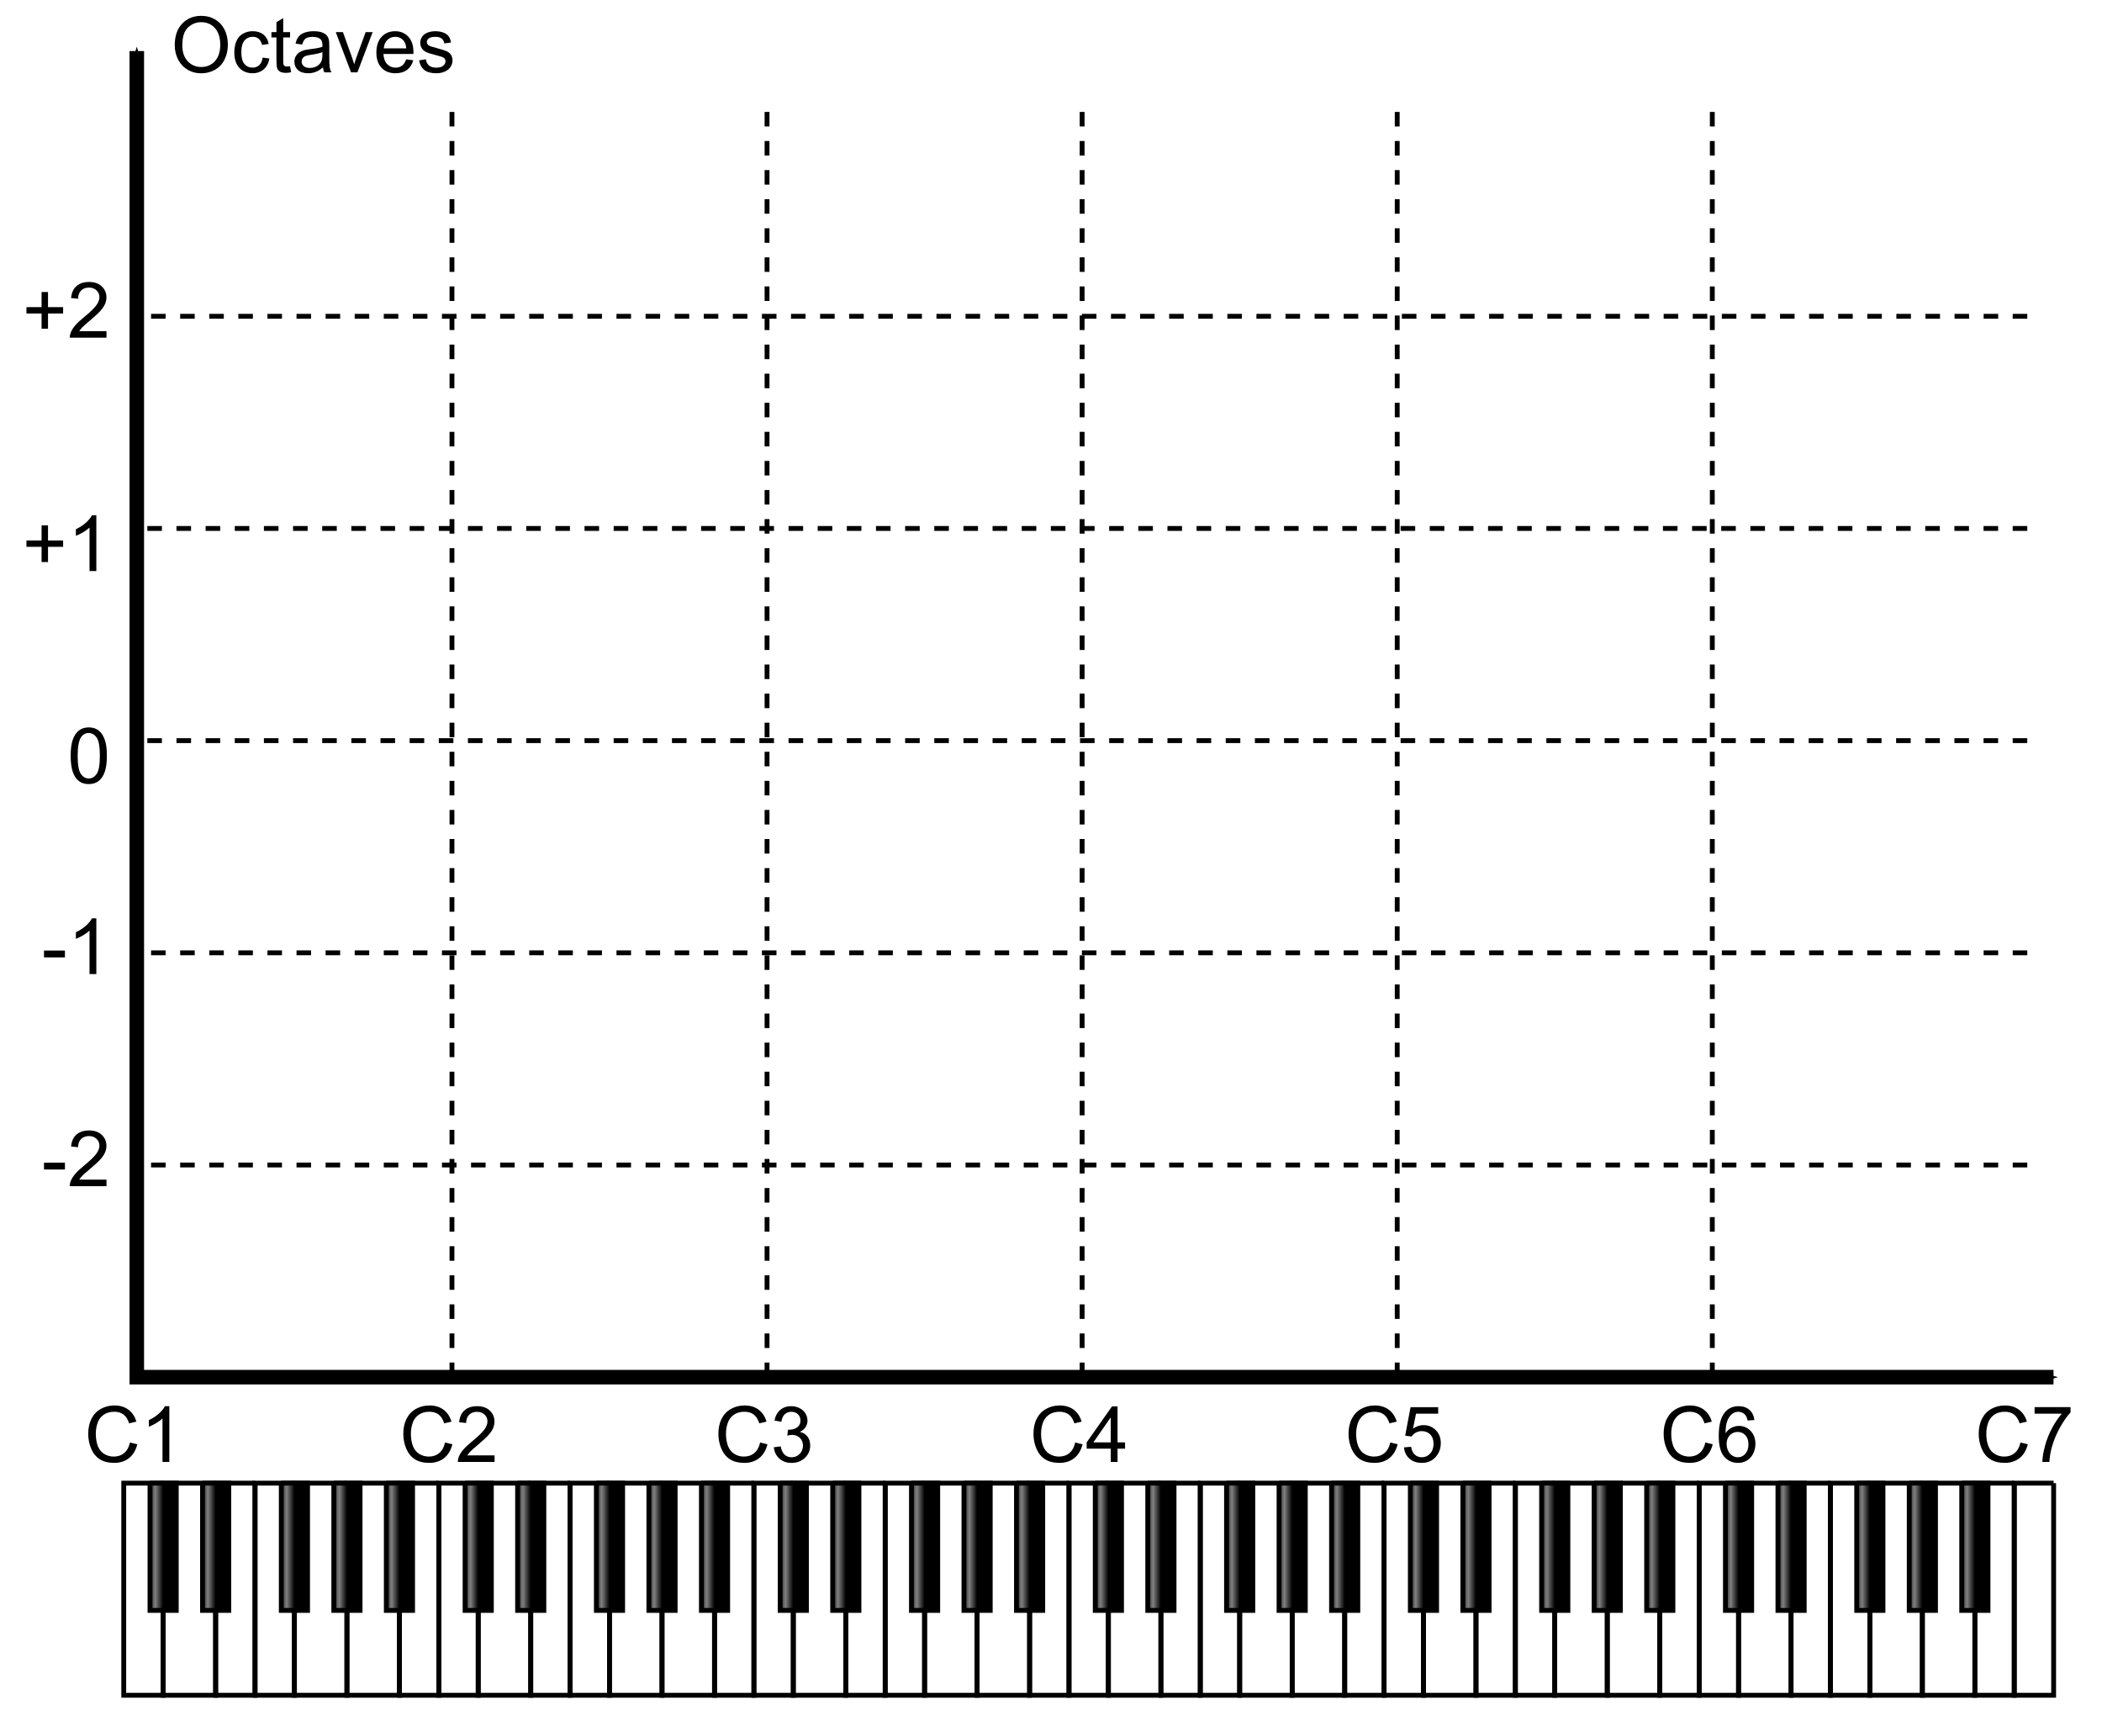 <?xml version="1.0" encoding="UTF-8" standalone="no"?>
<!-- Created with Inkscape (http://www.inkscape.org/) -->

<svg
   xmlns:dc="http://purl.org/dc/elements/1.1/"
   xmlns:cc="http://creativecommons.org/ns#"
   xmlns:rdf="http://www.w3.org/1999/02/22-rdf-syntax-ns#"
   xmlns:svg="http://www.w3.org/2000/svg"
   xmlns="http://www.w3.org/2000/svg"
   xmlns:xlink="http://www.w3.org/1999/xlink"
   xmlns:sodipodi="http://sodipodi.sourceforge.net/DTD/sodipodi-0.dtd"
   xmlns:inkscape="http://www.inkscape.org/namespaces/inkscape"
   width="79.995"
   height="66.063"
   id="svg4521"
   version="1.1"
   inkscape:version="0.48.4 r9939"
   sodipodi:docname="KeyFollow.svg">
  <defs
     id="defs4523">
    <linearGradient
       id="linearGradient8204">
      <stop
         style="stop-color:#000000;stop-opacity:1;"
         offset="0"
         id="stop8206" />
      <stop
         id="stop8214"
         offset="0.25"
         style="stop-color:#808080;stop-opacity:1;" />
      <stop
         id="stop8212"
         offset="0.5"
         style="stop-color:#000000;stop-opacity:1;" />
      <stop
         style="stop-color:#000000;stop-opacity:1;"
         offset="0.75"
         id="stop8216" />
      <stop
         style="stop-color:#000000;stop-opacity:1;"
         offset="1"
         id="stop8208" />
    </linearGradient>
    <marker
       inkscape:stockid="Arrow1Sstart"
       orient="auto"
       refY="0"
       refX="0"
       id="Arrow1Sstart"
       style="overflow:visible">
      <path
         id="path5693"
         d="M 0,0 5,-5 -12.5,0 5,5 0,0 z"
         style="fill-rule:evenodd;stroke:#000000;stroke-width:1pt"
         transform="matrix(0.2,0,0,0.2,1.2,0)"
         inkscape:connector-curvature="0" />
    </marker>
    <marker
       inkscape:stockid="Arrow1Send"
       orient="auto"
       refY="0"
       refX="0"
       id="Arrow1Send"
       style="overflow:visible">
      <path
         id="path5696"
         d="M 0,0 5,-5 -12.5,0 5,5 0,0 z"
         style="fill-rule:evenodd;stroke:#000000;stroke-width:1pt"
         transform="matrix(-0.2,0,0,-0.2,-1.2,0)"
         inkscape:connector-curvature="0" />
    </marker>
    <linearGradient
       inkscape:collect="always"
       xlink:href="#linearGradient8204"
       id="linearGradient8740"
       gradientUnits="userSpaceOnUse"
       x1="1.104"
       y1="1069.866"
       x2="4.312"
       y2="1069.866" />
    <linearGradient
       inkscape:collect="always"
       xlink:href="#linearGradient8204"
       id="linearGradient8742"
       gradientUnits="userSpaceOnUse"
       x1="6.52"
       y1="1069.866"
       x2="9.728"
       y2="1069.866" />
    <linearGradient
       inkscape:collect="always"
       xlink:href="#linearGradient8204"
       id="linearGradient8744"
       gradientUnits="userSpaceOnUse"
       x1="14.644"
       y1="1069.866"
       x2="17.852"
       y2="1069.866" />
    <linearGradient
       inkscape:collect="always"
       xlink:href="#linearGradient8204"
       id="linearGradient8746"
       gradientUnits="userSpaceOnUse"
       x1="20.06"
       y1="1069.866"
       x2="23.268"
       y2="1069.866" />
    <linearGradient
       inkscape:collect="always"
       xlink:href="#linearGradient8204"
       id="linearGradient8748"
       gradientUnits="userSpaceOnUse"
       x1="25.476"
       y1="1069.866"
       x2="28.684"
       y2="1069.866" />
    <linearGradient
       inkscape:collect="always"
       xlink:href="#linearGradient8204"
       id="linearGradient8750"
       gradientUnits="userSpaceOnUse"
       x1="33.6"
       y1="1069.866"
       x2="36.808"
       y2="1069.866" />
    <linearGradient
       inkscape:collect="always"
       xlink:href="#linearGradient8204"
       id="linearGradient8752"
       gradientUnits="userSpaceOnUse"
       x1="39.016"
       y1="1069.866"
       x2="42.224"
       y2="1069.866" />
    <linearGradient
       inkscape:collect="always"
       xlink:href="#linearGradient8204"
       id="linearGradient8754"
       gradientUnits="userSpaceOnUse"
       x1="47.14"
       y1="1069.866"
       x2="50.348"
       y2="1069.866" />
    <linearGradient
       inkscape:collect="always"
       xlink:href="#linearGradient8204"
       id="linearGradient8756"
       gradientUnits="userSpaceOnUse"
       x1="52.556"
       y1="1069.866"
       x2="55.764"
       y2="1069.866" />
    <linearGradient
       inkscape:collect="always"
       xlink:href="#linearGradient8204"
       id="linearGradient8758"
       gradientUnits="userSpaceOnUse"
       x1="57.972"
       y1="1069.866"
       x2="61.18"
       y2="1069.866" />
    <linearGradient
       inkscape:collect="always"
       xlink:href="#linearGradient8204"
       id="linearGradient8760"
       gradientUnits="userSpaceOnUse"
       x1="66.096"
       y1="1069.866"
       x2="69.304"
       y2="1069.866" />
    <linearGradient
       inkscape:collect="always"
       xlink:href="#linearGradient8204"
       id="linearGradient8762"
       gradientUnits="userSpaceOnUse"
       x1="71.512"
       y1="1069.866"
       x2="74.72"
       y2="1069.866" />
    <linearGradient
       inkscape:collect="always"
       xlink:href="#linearGradient8204"
       id="linearGradient8764"
       gradientUnits="userSpaceOnUse"
       x1="79.636"
       y1="1069.866"
       x2="82.844"
       y2="1069.866" />
    <linearGradient
       inkscape:collect="always"
       xlink:href="#linearGradient8204"
       id="linearGradient8766"
       gradientUnits="userSpaceOnUse"
       x1="85.052"
       y1="1069.866"
       x2="88.26"
       y2="1069.866" />
    <linearGradient
       inkscape:collect="always"
       xlink:href="#linearGradient8204"
       id="linearGradient8768"
       gradientUnits="userSpaceOnUse"
       x1="90.468"
       y1="1069.866"
       x2="93.676"
       y2="1069.866" />
    <linearGradient
       inkscape:collect="always"
       xlink:href="#linearGradient8204"
       id="linearGradient8770"
       gradientUnits="userSpaceOnUse"
       x1="98.592"
       y1="1069.866"
       x2="101.8"
       y2="1069.866" />
    <linearGradient
       inkscape:collect="always"
       xlink:href="#linearGradient8204"
       id="linearGradient8772"
       gradientUnits="userSpaceOnUse"
       x1="104.008"
       y1="1069.866"
       x2="107.216"
       y2="1069.866" />
    <linearGradient
       inkscape:collect="always"
       xlink:href="#linearGradient8204"
       id="linearGradient8774"
       gradientUnits="userSpaceOnUse"
       x1="112.132"
       y1="1069.866"
       x2="115.34"
       y2="1069.866" />
    <linearGradient
       inkscape:collect="always"
       xlink:href="#linearGradient8204"
       id="linearGradient8776"
       gradientUnits="userSpaceOnUse"
       x1="117.548"
       y1="1069.866"
       x2="120.756"
       y2="1069.866" />
    <linearGradient
       inkscape:collect="always"
       xlink:href="#linearGradient8204"
       id="linearGradient8778"
       gradientUnits="userSpaceOnUse"
       x1="122.964"
       y1="1069.866"
       x2="126.172"
       y2="1069.866" />
    <linearGradient
       inkscape:collect="always"
       xlink:href="#linearGradient8204"
       id="linearGradient8780"
       gradientUnits="userSpaceOnUse"
       x1="131.088"
       y1="1069.866"
       x2="134.296"
       y2="1069.866" />
    <linearGradient
       inkscape:collect="always"
       xlink:href="#linearGradient8204"
       id="linearGradient8782"
       gradientUnits="userSpaceOnUse"
       x1="136.504"
       y1="1069.866"
       x2="139.712"
       y2="1069.866" />
    <linearGradient
       inkscape:collect="always"
       xlink:href="#linearGradient8204"
       id="linearGradient8784"
       gradientUnits="userSpaceOnUse"
       x1="144.628"
       y1="1069.866"
       x2="147.836"
       y2="1069.866" />
    <linearGradient
       inkscape:collect="always"
       xlink:href="#linearGradient8204"
       id="linearGradient8786"
       gradientUnits="userSpaceOnUse"
       x1="150.044"
       y1="1069.866"
       x2="153.252"
       y2="1069.866" />
    <linearGradient
       inkscape:collect="always"
       xlink:href="#linearGradient8204"
       id="linearGradient8788"
       gradientUnits="userSpaceOnUse"
       x1="155.46"
       y1="1069.866"
       x2="158.668"
       y2="1069.866" />
    <linearGradient
       inkscape:collect="always"
       xlink:href="#linearGradient8204"
       id="linearGradient8790"
       gradientUnits="userSpaceOnUse"
       x1="163.584"
       y1="1069.866"
       x2="166.792"
       y2="1069.866" />
    <linearGradient
       inkscape:collect="always"
       xlink:href="#linearGradient8204"
       id="linearGradient8792"
       gradientUnits="userSpaceOnUse"
       x1="169"
       y1="1069.866"
       x2="172.208"
       y2="1069.866" />
    <linearGradient
       inkscape:collect="always"
       xlink:href="#linearGradient8204"
       id="linearGradient8794"
       gradientUnits="userSpaceOnUse"
       x1="177.124"
       y1="1069.866"
       x2="180.332"
       y2="1069.866" />
    <linearGradient
       inkscape:collect="always"
       xlink:href="#linearGradient8204"
       id="linearGradient8796"
       gradientUnits="userSpaceOnUse"
       x1="182.54"
       y1="1069.866"
       x2="185.748"
       y2="1069.866" />
    <linearGradient
       inkscape:collect="always"
       xlink:href="#linearGradient8204"
       id="linearGradient8798"
       gradientUnits="userSpaceOnUse"
       x1="187.956"
       y1="1069.866"
       x2="191.164"
       y2="1069.866" />
    <inkscape:path-effect
       effect="spiro"
       id="path-effect4134-1"
       is_visible="true" />
    <inkscape:path-effect
       effect="spiro"
       id="path-effect4134-1-7"
       is_visible="true" />
    <inkscape:path-effect
       effect="spiro"
       id="path-effect4134-1-0"
       is_visible="true" />
    <inkscape:path-effect
       effect="spiro"
       id="path-effect7354-4"
       is_visible="true" />
    <inkscape:path-effect
       effect="spiro"
       id="path-effect7358-8"
       is_visible="true" />
    <inkscape:path-effect
       effect="spiro"
       id="path-effect7362-8"
       is_visible="true" />
    <inkscape:path-effect
       effect="spiro"
       id="path-effect7362-5-2"
       is_visible="true" />
    <inkscape:path-effect
       effect="spiro"
       id="path-effect7362-7-4"
       is_visible="true" />
  </defs>
  <sodipodi:namedview
     id="base"
     pagecolor="#ffffff"
     bordercolor="#666666"
     borderopacity="1.0"
     inkscape:pageopacity="0.0"
     inkscape:pageshadow="2"
     inkscape:zoom="4.0898438"
     inkscape:cx="38.190771"
     inkscape:cy="22.367956"
     inkscape:document-units="px"
     inkscape:current-layer="svg4521"
     showgrid="false"
     borderlayer="false"
     inkscape:window-width="1349"
     inkscape:window-height="768"
     inkscape:window-x="475"
     inkscape:window-y="35"
     inkscape:window-maximized="0"
     inkscape:showpageshadow="true"
     fit-margin-top="1"
     fit-margin-left="1"
     fit-margin-right="1"
     fit-margin-bottom="1">
    <inkscape:grid
       type="xygrid"
       id="grid4902"
       empspacing="12"
       visible="true"
       enabled="true"
       snapvisiblegridlinesonly="true"
       spacingx="1px"
       spacingy="0.673px"
       originx="41.206px"
       originy="29.515px" />
  </sodipodi:namedview>
  <g
     inkscape:groupmode="layer"
     id="layer2"
     inkscape:label="Diagram"
     style="display:inline">
    <g
       id="g8942"
       transform="matrix(0.369,0,0,0.369,5.209,-335.907)">
      <g
         id="grid">
        <g
           id="verticalGridLines">
          <path
             style="fill:none;stroke:#000000;stroke-width:0.5;stroke-linecap:butt;stroke-linejoin:miter;stroke-miterlimit:4;stroke-opacity:1;stroke-dasharray:1.5, 1.5;stroke-dashoffset:0"
             d="M 32.496,1052.362 32.496,921.082"
             id="path6898"
             inkscape:connector-curvature="0" />
          <path
             style="fill:none;stroke:#000000;stroke-width:0.5;stroke-linecap:butt;stroke-linejoin:miter;stroke-miterlimit:4;stroke-opacity:1;stroke-dasharray:1.5, 1.5;stroke-dashoffset:0;display:inline"
             d="M 64.992,1052.362 64.992,921.082"
             id="path6898-6"
             inkscape:connector-curvature="0" />
          <path
             style="fill:none;stroke:#000000;stroke-width:0.5;stroke-linecap:butt;stroke-linejoin:miter;stroke-miterlimit:4;stroke-opacity:1;stroke-dasharray:1.5, 1.5;stroke-dashoffset:0;display:inline"
             d="M 97.488,1052.362 97.488,921.082"
             id="path6898-8"
             inkscape:connector-curvature="0" />
          <path
             style="fill:none;stroke:#000000;stroke-width:0.5;stroke-linecap:butt;stroke-linejoin:miter;stroke-miterlimit:4;stroke-opacity:1;stroke-dasharray:1.5, 1.5;stroke-dashoffset:0;display:inline"
             d="M 129.984,1052.362 129.984,921.082"
             id="path6898-5"
             inkscape:connector-curvature="0" />
          <path
             style="fill:none;stroke:#000000;stroke-width:0.5;stroke-linecap:butt;stroke-linejoin:miter;stroke-miterlimit:4;stroke-opacity:1;stroke-dasharray:1.5, 1.5;stroke-dashoffset:0;display:inline"
             d="M 162.48,1052.362 162.48,921.082"
             id="path6898-3"
             inkscape:connector-curvature="0" />
        </g>
        <g
           id="horizontalGridLines">
          <path
             style="fill:none;stroke:#000000;stroke-width:0.5;stroke-linecap:butt;stroke-linejoin:miter;stroke-miterlimit:4;stroke-opacity:1;stroke-dasharray:1.5, 1.5;stroke-dashoffset:0;display:inline"
             d="M 194.965,1030.485 -0.009,1030.485"
             id="path6898-4"
             inkscape:connector-curvature="0" />
          <path
             style="fill:none;stroke:#000000;stroke-width:0.5;stroke-linecap:butt;stroke-linejoin:miter;stroke-miterlimit:4;stroke-opacity:1;stroke-dasharray:1.5, 1.5;stroke-dashoffset:0;display:inline"
             d="M 194.965,1008.599 -0.009,1008.599"
             id="path6898-4-2"
             inkscape:connector-curvature="0" />
          <path
             style="fill:none;stroke:#000000;stroke-width:0.501;stroke-linecap:butt;stroke-linejoin:miter;stroke-miterlimit:4;stroke-opacity:1;stroke-dasharray:1.503, 1.503;stroke-dashoffset:0;display:inline"
             d="M 194.965,964.827 -0.009,964.827"
             id="path6898-4-2-5"
             inkscape:connector-curvature="0" />
          <path
             style="fill:none;stroke:#000000;stroke-width:0.501;stroke-linecap:butt;stroke-linejoin:miter;stroke-miterlimit:4;stroke-opacity:1;stroke-dasharray:1.503, 1.503;stroke-dashoffset:0;display:inline"
             d="M 194.965,986.713 -0.009,986.713"
             id="path6898-4-4"
             inkscape:connector-curvature="0" />
          <path
             style="fill:none;stroke:#000000;stroke-width:0.5;stroke-linecap:butt;stroke-linejoin:miter;stroke-miterlimit:4;stroke-opacity:1;stroke-dasharray:1.5, 1.5;stroke-dashoffset:0;display:inline"
             d="M 194.965,942.942 -0.009,942.942"
             id="path6898-4-2-2"
             inkscape:connector-curvature="0" />
        </g>
      </g>
      <g
         id="COctaveLabelsAtKeyAxis">
        <g
           style="font-size:10px;font-style:normal;font-weight:normal;line-height:125%;letter-spacing:0px;word-spacing:0px;fill:#000000;fill-opacity:1;stroke:none;font-family:Sans"
           id="text7216">
          <path
             d="M -0.713,1059.106 0.045,1059.298 C -0.114,1059.92 -0.4,1060.395 -0.812,1060.722 -1.225,1061.048 -1.73,1061.212 -2.326,1061.212 -2.943,1061.212 -3.445,1061.086 -3.832,1060.835 -4.219,1060.583 -4.513,1060.22 -4.715,1059.743 -4.917,1059.266 -5.018,1058.755 -5.018,1058.208 -5.018,1057.611 -4.904,1057.091 -4.676,1056.647 -4.448,1056.203 -4.124,1055.866 -3.703,1055.636 -3.283,1055.405 -2.82,1055.29 -2.314,1055.29 -1.742,1055.29 -1.26,1055.436 -0.869,1055.727 -0.479,1056.019 -0.206,1056.429 -0.053,1056.958 L -0.799,1057.134 C -0.932,1056.717 -1.124,1056.414 -1.377,1056.224 -1.63,1056.033 -1.947,1055.938 -2.33,1055.938 -2.77,1055.938 -3.138,1056.044 -3.434,1056.255 -3.729,1056.466 -3.937,1056.749 -4.057,1057.104 -4.176,1057.46 -4.236,1057.826 -4.236,1058.204 -4.236,1058.691 -4.165,1059.116 -4.023,1059.479 -3.881,1059.843 -3.661,1060.114 -3.361,1060.294 -3.062,1060.474 -2.738,1060.563 -2.389,1060.563 -1.964,1060.563 -1.605,1060.441 -1.311,1060.196 -1.016,1059.951 -0.817,1059.588 -0.713,1059.106 z"
             style="font-size:8px"
             id="path4244"
             inkscape:connector-curvature="0" />
          <path
             d="M 3.346,1061.114 2.643,1061.114 2.643,1056.634 C 2.473,1056.795 2.251,1056.957 1.977,1057.118 1.702,1057.28 1.455,1057.401 1.236,1057.481 L 1.236,1056.802 C 1.63,1056.617 1.973,1056.393 2.268,1056.13 2.562,1055.867 2.77,1055.611 2.893,1055.364 L 3.346,1055.364 z"
             style="font-size:8px"
             id="path4246"
             inkscape:connector-curvature="0" />
        </g>
        <g
           style="font-size:10px;font-style:normal;font-weight:normal;line-height:125%;letter-spacing:0px;word-spacing:0px;fill:#000000;fill-opacity:1;stroke:none;display:inline;font-family:Sans"
           id="text7216-5">
          <path
             d="M 31.783,1059.106 32.541,1059.298 C 32.382,1059.92 32.096,1060.395 31.684,1060.722 31.271,1061.048 30.766,1061.212 30.17,1061.212 29.553,1061.212 29.051,1061.086 28.664,1060.835 28.277,1060.583 27.983,1060.22 27.781,1059.743 27.579,1059.266 27.478,1058.755 27.478,1058.208 27.478,1057.611 27.592,1057.091 27.82,1056.647 28.048,1056.203 28.372,1055.866 28.793,1055.636 29.213,1055.405 29.676,1055.29 30.182,1055.29 30.754,1055.29 31.236,1055.436 31.627,1055.727 32.017,1056.019 32.29,1056.429 32.443,1056.958 L 31.697,1057.134 C 31.564,1056.717 31.372,1056.414 31.119,1056.224 30.866,1056.033 30.549,1055.938 30.166,1055.938 29.726,1055.938 29.358,1056.044 29.062,1056.255 28.767,1056.466 28.559,1056.749 28.439,1057.104 28.32,1057.46 28.26,1057.826 28.26,1058.204 28.26,1058.691 28.331,1059.116 28.473,1059.479 28.615,1059.843 28.835,1060.114 29.135,1060.294 29.434,1060.474 29.758,1060.563 30.107,1060.563 30.532,1060.563 30.891,1060.441 31.185,1060.196 31.48,1059.951 31.679,1059.588 31.783,1059.106 z"
             style="font-size:8px"
             id="path4249"
             inkscape:connector-curvature="0" />
          <path
             d="M 36.889,1060.438 36.889,1061.114 33.103,1061.114 C 33.098,1060.945 33.126,1060.782 33.185,1060.626 33.282,1060.368 33.436,1060.114 33.648,1059.864 33.861,1059.614 34.167,1059.325 34.568,1058.997 35.191,1058.486 35.611,1058.082 35.83,1057.784 36.049,1057.486 36.158,1057.204 36.158,1056.938 36.158,1056.66 36.059,1056.425 35.859,1056.233 35.66,1056.042 35.4,1055.946 35.08,1055.946 34.741,1055.946 34.471,1056.048 34.267,1056.251 34.064,1056.454 33.962,1056.735 33.959,1057.095 L 33.236,1057.02 C 33.286,1056.481 33.472,1056.071 33.795,1055.788 34.118,1055.505 34.551,1055.364 35.096,1055.364 35.645,1055.364 36.08,1055.516 36.4,1055.821 36.721,1056.126 36.881,1056.504 36.881,1056.954 36.881,1057.183 36.834,1057.408 36.74,1057.63 36.646,1057.851 36.491,1058.084 36.273,1058.329 36.056,1058.574 35.695,1058.91 35.189,1059.337 34.767,1059.691 34.497,1059.931 34.377,1060.057 34.257,1060.184 34.158,1060.311 34.08,1060.438 z"
             style="font-size:8px"
             id="path4251"
             inkscape:connector-curvature="0" />
        </g>
        <g
           style="font-size:10px;font-style:normal;font-weight:normal;line-height:125%;letter-spacing:0px;word-spacing:0px;fill:#000000;fill-opacity:1;stroke:none;display:inline;font-family:Sans"
           id="text7216-7">
          <path
             d="M 64.279,1059.106 65.037,1059.298 C 64.878,1059.92 64.592,1060.395 64.18,1060.722 63.767,1061.048 63.262,1061.212 62.666,1061.212 62.049,1061.212 61.547,1061.086 61.16,1060.835 60.773,1060.583 60.479,1060.22 60.277,1059.743 60.075,1059.266 59.974,1058.755 59.974,1058.208 59.974,1057.611 60.088,1057.091 60.316,1056.647 60.544,1056.203 60.868,1055.866 61.289,1055.636 61.709,1055.405 62.172,1055.29 62.678,1055.29 63.25,1055.29 63.732,1055.436 64.123,1055.727 64.513,1056.019 64.786,1056.429 64.939,1056.958 L 64.193,1057.134 C 64.06,1056.717 63.868,1056.414 63.615,1056.224 63.362,1056.033 63.045,1055.938 62.662,1055.938 62.222,1055.938 61.854,1056.044 61.558,1056.255 61.263,1056.466 61.055,1056.749 60.935,1057.104 60.816,1057.46 60.756,1057.826 60.756,1058.204 60.756,1058.691 60.827,1059.116 60.969,1059.479 61.111,1059.843 61.331,1060.114 61.631,1060.294 61.93,1060.474 62.254,1060.563 62.603,1060.563 63.028,1060.563 63.387,1060.441 63.681,1060.196 63.976,1059.951 64.175,1059.588 64.279,1059.106 z"
             style="font-size:8px"
             id="path4254"
             inkscape:connector-curvature="0" />
          <path
             d="M 65.693,1059.602 66.396,1059.509 C 66.477,1059.907 66.614,1060.194 66.808,1060.37 67.002,1060.546 67.239,1060.634 67.517,1060.634 67.848,1060.634 68.127,1060.519 68.355,1060.29 68.583,1060.061 68.697,1059.777 68.697,1059.438 68.697,1059.115 68.592,1058.849 68.381,1058.639 68.17,1058.43 67.902,1058.325 67.576,1058.325 67.443,1058.325 67.278,1058.351 67.08,1058.403 L 67.158,1057.786 C 67.205,1057.791 67.243,1057.794 67.271,1057.794 67.571,1057.794 67.84,1057.716 68.08,1057.559 68.319,1057.403 68.439,1057.162 68.439,1056.837 68.439,1056.579 68.352,1056.365 68.178,1056.196 68.003,1056.027 67.778,1055.942 67.502,1055.942 67.228,1055.942 67,1056.028 66.818,1056.2 66.636,1056.372 66.519,1056.63 66.467,1056.974 L 65.763,1056.849 C 65.849,1056.377 66.045,1056.012 66.349,1055.753 66.654,1055.494 67.033,1055.364 67.486,1055.364 67.799,1055.364 68.086,1055.431 68.349,1055.565 68.612,1055.699 68.814,1055.882 68.953,1056.114 69.092,1056.346 69.162,1056.592 69.162,1056.852 69.162,1057.1 69.096,1057.325 68.963,1057.528 68.83,1057.731 68.633,1057.893 68.373,1058.013 68.711,1058.091 68.974,1058.253 69.162,1058.499 69.349,1058.745 69.443,1059.053 69.443,1059.423 69.443,1059.923 69.261,1060.347 68.896,1060.694 68.532,1061.042 68.071,1061.216 67.513,1061.216 67.011,1061.216 66.594,1061.066 66.262,1060.766 65.93,1060.467 65.74,1060.079 65.693,1059.602 z"
             style="font-size:8px"
             id="path4256"
             inkscape:connector-curvature="0" />
        </g>
        <g
           style="font-size:10px;font-style:normal;font-weight:normal;line-height:125%;letter-spacing:0px;word-spacing:0px;fill:#000000;fill-opacity:1;stroke:none;display:inline;font-family:Sans"
           id="text7216-9">
          <path
             d="M 96.775,1059.106 97.533,1059.298 C 97.374,1059.92 97.088,1060.395 96.676,1060.722 96.263,1061.048 95.758,1061.212 95.162,1061.212 94.545,1061.212 94.043,1061.086 93.656,1060.835 93.269,1060.583 92.975,1060.22 92.773,1059.743 92.571,1059.266 92.47,1058.755 92.47,1058.208 92.47,1057.611 92.584,1057.091 92.812,1056.647 93.04,1056.203 93.364,1055.866 93.785,1055.636 94.205,1055.405 94.668,1055.29 95.174,1055.29 95.746,1055.29 96.228,1055.436 96.619,1055.727 97.009,1056.019 97.282,1056.429 97.435,1056.958 L 96.689,1057.134 C 96.556,1056.717 96.364,1056.414 96.111,1056.224 95.858,1056.033 95.541,1055.938 95.158,1055.938 94.718,1055.938 94.35,1056.044 94.054,1056.255 93.759,1056.466 93.551,1056.749 93.431,1057.104 93.312,1057.46 93.252,1057.826 93.252,1058.204 93.252,1058.691 93.323,1059.116 93.465,1059.479 93.607,1059.843 93.827,1060.114 94.127,1060.294 94.426,1060.474 94.75,1060.563 95.099,1060.563 95.524,1060.563 95.883,1060.441 96.177,1060.196 96.472,1059.951 96.671,1059.588 96.775,1059.106 z"
             style="font-size:8px"
             id="path4259"
             inkscape:connector-curvature="0" />
          <path
             d="M 100.439,1061.114 100.439,1059.743 97.955,1059.743 97.955,1059.099 100.568,1055.388 101.142,1055.388 101.142,1059.099 101.916,1059.099 101.916,1059.743 101.142,1059.743 101.142,1061.114 z M 100.439,1059.099 100.439,1056.516 98.646,1059.099 z"
             style="font-size:8px"
             id="path4261"
             inkscape:connector-curvature="0" />
        </g>
        <g
           style="font-size:10px;font-style:normal;font-weight:normal;line-height:125%;letter-spacing:0px;word-spacing:0px;fill:#000000;fill-opacity:1;stroke:none;display:inline;font-family:Sans"
           id="text7216-1">
          <path
             d="M 129.271,1059.106 130.029,1059.298 C 129.87,1059.92 129.584,1060.395 129.172,1060.722 128.759,1061.048 128.254,1061.212 127.658,1061.212 127.041,1061.212 126.539,1061.086 126.152,1060.835 125.765,1060.583 125.471,1060.22 125.269,1059.743 125.067,1059.266 124.966,1058.755 124.966,1058.208 124.966,1057.611 125.08,1057.091 125.308,1056.647 125.536,1056.203 125.86,1055.866 126.281,1055.636 126.701,1055.405 127.164,1055.29 127.67,1055.29 128.242,1055.29 128.724,1055.436 129.115,1055.727 129.506,1056.019 129.778,1056.429 129.931,1056.958 L 129.185,1057.134 C 129.052,1056.717 128.86,1056.414 128.607,1056.224 128.354,1056.033 128.037,1055.938 127.654,1055.938 127.214,1055.938 126.846,1056.044 126.55,1056.255 126.255,1056.466 126.047,1056.749 125.927,1057.104 125.808,1057.46 125.748,1057.826 125.748,1058.204 125.748,1058.691 125.819,1059.116 125.961,1059.479 126.103,1059.843 126.323,1060.114 126.623,1060.294 126.922,1060.474 127.246,1060.563 127.595,1060.563 128.02,1060.563 128.379,1060.441 128.673,1060.196 128.968,1059.951 129.167,1059.588 129.271,1059.106 z"
             style="font-size:8px"
             id="path4264"
             inkscape:connector-curvature="0" />
          <path
             d="M 130.681,1059.614 131.42,1059.552 C 131.474,1059.911 131.601,1060.181 131.8,1060.362 132,1060.543 132.24,1060.634 132.521,1060.634 132.86,1060.634 133.146,1060.506 133.381,1060.251 133.615,1059.996 133.732,1059.657 133.732,1059.235 133.732,1058.834 133.619,1058.518 133.394,1058.286 133.169,1058.054 132.874,1057.938 132.509,1057.938 132.283,1057.938 132.078,1057.99 131.896,1058.093 131.714,1058.196 131.571,1058.329 131.466,1058.493 L 130.806,1058.407 131.361,1055.466 134.209,1055.466 134.209,1056.138 131.923,1056.138 131.615,1057.677 C 131.959,1057.437 132.319,1057.317 132.697,1057.317 133.197,1057.317 133.619,1057.49 133.963,1057.837 134.306,1058.183 134.478,1058.629 134.478,1059.173 134.478,1059.691 134.327,1060.139 134.025,1060.516 133.658,1060.98 133.157,1061.212 132.521,1061.212 132,1061.212 131.575,1061.066 131.246,1060.774 130.916,1060.483 130.728,1060.096 130.681,1059.614 z"
             style="font-size:8px"
             id="path4266"
             inkscape:connector-curvature="0" />
        </g>
        <g
           style="font-size:10px;font-style:normal;font-weight:normal;line-height:125%;letter-spacing:0px;word-spacing:0px;fill:#000000;fill-opacity:1;stroke:none;display:inline;font-family:Sans"
           id="text7216-6">
          <path
             d="M 161.767,1059.106 162.525,1059.298 C 162.366,1059.92 162.08,1060.395 161.668,1060.722 161.255,1061.048 160.75,1061.212 160.154,1061.212 159.537,1061.212 159.035,1061.086 158.648,1060.835 158.261,1060.583 157.967,1060.22 157.765,1059.743 157.563,1059.266 157.462,1058.755 157.462,1058.208 157.462,1057.611 157.576,1057.091 157.804,1056.647 158.032,1056.203 158.356,1055.866 158.777,1055.636 159.197,1055.405 159.66,1055.29 160.166,1055.29 160.738,1055.29 161.22,1055.436 161.611,1055.727 162.001,1056.019 162.274,1056.429 162.427,1056.958 L 161.681,1057.134 C 161.548,1056.717 161.356,1056.414 161.103,1056.224 160.85,1056.033 160.533,1055.938 160.15,1055.938 159.71,1055.938 159.342,1056.044 159.046,1056.255 158.751,1056.466 158.543,1056.749 158.423,1057.104 158.304,1057.46 158.244,1057.826 158.244,1058.204 158.244,1058.691 158.315,1059.116 158.457,1059.479 158.599,1059.843 158.819,1060.114 159.119,1060.294 159.418,1060.474 159.742,1060.563 160.091,1060.563 160.516,1060.563 160.875,1060.441 161.169,1060.196 161.464,1059.951 161.663,1059.588 161.767,1059.106 z"
             style="font-size:8px"
             id="path4269"
             inkscape:connector-curvature="0" />
          <path
             d="M 166.826,1056.79 166.126,1056.845 C 166.064,1056.569 165.975,1056.368 165.861,1056.243 165.671,1056.043 165.436,1055.942 165.158,1055.942 164.934,1055.942 164.737,1056.005 164.568,1056.13 164.347,1056.291 164.172,1056.527 164.044,1056.837 163.917,1057.147 163.85,1057.588 163.845,1058.161 164.015,1057.903 164.222,1057.712 164.466,1057.587 164.711,1057.462 164.968,1057.399 165.236,1057.399 165.705,1057.399 166.104,1057.572 166.433,1057.917 166.763,1058.262 166.927,1058.708 166.927,1059.255 166.927,1059.614 166.85,1059.948 166.695,1060.257 166.54,1060.565 166.327,1060.802 166.056,1060.966 165.785,1061.13 165.478,1061.212 165.134,1061.212 164.548,1061.212 164.071,1060.996 163.701,1060.565 163.331,1060.134 163.146,1059.424 163.146,1058.434 163.146,1057.328 163.35,1056.523 163.759,1056.02 164.116,1055.583 164.597,1055.364 165.201,1055.364 165.651,1055.364 166.02,1055.49 166.308,1055.743 166.596,1055.996 166.768,1056.345 166.826,1056.79 z M 163.955,1059.259 C 163.955,1059.501 164.006,1059.733 164.109,1059.954 164.212,1060.175 164.356,1060.344 164.541,1060.46 164.725,1060.576 164.919,1060.634 165.123,1060.634 165.419,1060.634 165.675,1060.514 165.888,1060.274 166.102,1060.035 166.209,1059.709 166.209,1059.298 166.209,1058.902 166.103,1058.59 165.892,1058.362 165.681,1058.134 165.416,1058.02 165.095,1058.02 164.778,1058.02 164.508,1058.134 164.287,1058.362 164.065,1058.59 163.955,1058.889 163.955,1059.259 z"
             style="font-size:8px"
             id="path4271"
             inkscape:connector-curvature="0" />
        </g>
        <g
           style="font-size:10px;font-style:normal;font-weight:normal;line-height:125%;letter-spacing:0px;word-spacing:0px;fill:#000000;fill-opacity:1;stroke:none;display:inline;font-family:Sans"
           id="text7216-0">
          <path
             d="M 194.263,1059.106 195.021,1059.298 C 194.862,1059.92 194.576,1060.395 194.164,1060.722 193.751,1061.048 193.246,1061.212 192.65,1061.212 192.033,1061.212 191.531,1061.086 191.144,1060.835 190.757,1060.583 190.463,1060.22 190.261,1059.743 190.059,1059.266 189.958,1058.755 189.958,1058.208 189.958,1057.611 190.072,1057.091 190.3,1056.647 190.528,1056.203 190.852,1055.866 191.273,1055.636 191.693,1055.405 192.156,1055.29 192.662,1055.29 193.234,1055.29 193.716,1055.436 194.107,1055.727 194.497,1056.019 194.77,1056.429 194.923,1056.958 L 194.177,1057.134 C 194.044,1056.717 193.852,1056.414 193.599,1056.224 193.346,1056.033 193.029,1055.938 192.646,1055.938 192.206,1055.938 191.838,1056.044 191.542,1056.255 191.247,1056.466 191.039,1056.749 190.919,1057.104 190.8,1057.46 190.74,1057.826 190.74,1058.204 190.74,1058.691 190.811,1059.116 190.953,1059.479 191.095,1059.843 191.315,1060.114 191.615,1060.294 191.914,1060.474 192.238,1060.563 192.587,1060.563 193.012,1060.563 193.371,1060.441 193.665,1060.196 193.96,1059.951 194.159,1059.588 194.263,1059.106 z"
             style="font-size:8px"
             id="path4274"
             inkscape:connector-curvature="0" />
          <path
             d="M 195.72,1056.138 195.72,1055.462 199.427,1055.462 199.427,1056.009 C 199.063,1056.397 198.701,1056.912 198.343,1057.555 197.985,1058.199 197.708,1058.86 197.513,1059.54 197.373,1060.019 197.283,1060.544 197.244,1061.114 L 196.521,1061.114 C 196.529,1060.664 196.617,1060.119 196.787,1059.481 196.956,1058.843 197.199,1058.228 197.515,1057.636 197.831,1057.043 198.168,1056.544 198.525,1056.138 z"
             style="font-size:8px"
             id="path4276"
             inkscape:connector-curvature="0" />
        </g>
      </g>
      <g
         id="pianoKeyboard">
        <g
           id="whiteKeys">
          <path
             style="fill:none;stroke:#000000;stroke-width:0.5;stroke-linecap:butt;stroke-linejoin:miter;stroke-miterlimit:4;stroke-opacity:1"
             d="M 2.708,1063.302 -1.354,1063.302 -1.354,1085.182 2.708,1085.182 2.708,1063.302"
             id="path7859"
             inkscape:connector-curvature="0" />
          <path
             style="fill:none;stroke:#000000;stroke-width:0.5;stroke-linecap:butt;stroke-linejoin:miter;stroke-miterlimit:4;stroke-opacity:1;display:inline"
             d="M 8.124,1063.302 2.708,1063.302 2.708,1085.182 8.124,1085.182 8.124,1063.302"
             id="path7859-6"
             inkscape:connector-curvature="0" />
          <path
             style="fill:none;stroke:#000000;stroke-width:0.5;stroke-linecap:butt;stroke-linejoin:miter;stroke-miterlimit:4;stroke-opacity:1;display:inline"
             d="M 12.186,1063.302 8.124,1063.302 8.124,1085.182 12.186,1085.182 12.186,1063.302"
             id="path7859-8"
             inkscape:connector-curvature="0" />
          <path
             style="fill:none;stroke:#000000;stroke-width:0.5;stroke-linecap:butt;stroke-linejoin:miter;stroke-miterlimit:4;stroke-opacity:1;display:inline"
             d="M 16.248,1063.302 12.186,1063.302 12.186,1085.182 16.248,1085.182 16.248,1063.302"
             id="path7859-4"
             inkscape:connector-curvature="0" />
          <path
             style="fill:none;stroke:#000000;stroke-width:0.5;stroke-linecap:butt;stroke-linejoin:miter;stroke-miterlimit:4;stroke-opacity:1;display:inline"
             d="M 21.664,1063.302 16.248,1063.302 16.248,1085.182 21.664,1085.182 21.664,1063.302"
             id="path7859-7"
             inkscape:connector-curvature="0" />
          <path
             style="fill:none;stroke:#000000;stroke-width:0.5;stroke-linecap:butt;stroke-linejoin:miter;stroke-miterlimit:4;stroke-opacity:1;display:inline"
             d="M 27.08,1063.302 21.664,1063.302 21.664,1085.182 27.08,1085.182 27.08,1063.302"
             id="path7859-1"
             inkscape:connector-curvature="0" />
          <path
             style="fill:none;stroke:#000000;stroke-width:0.5;stroke-linecap:butt;stroke-linejoin:miter;stroke-miterlimit:4;stroke-opacity:1;display:inline"
             d="M 31.142,1063.302 27.08,1063.302 27.08,1085.182 31.142,1085.182 31.142,1063.302"
             id="path7859-0"
             inkscape:connector-curvature="0" />
          <path
             style="fill:none;stroke:#000000;stroke-width:0.5;stroke-linecap:butt;stroke-linejoin:miter;stroke-miterlimit:4;stroke-opacity:1;display:inline"
             d="M 35.204,1063.302 31.142,1063.302 31.142,1085.182 35.204,1085.182 35.204,1063.302"
             id="path7859-43"
             inkscape:connector-curvature="0" />
          <path
             style="fill:none;stroke:#000000;stroke-width:0.5;stroke-linecap:butt;stroke-linejoin:miter;stroke-miterlimit:4;stroke-opacity:1;display:inline"
             d="M 40.62,1063.302 35.204,1063.302 35.204,1085.182 40.62,1085.182 40.62,1063.302"
             id="path7859-6-5"
             inkscape:connector-curvature="0" />
          <path
             style="fill:none;stroke:#000000;stroke-width:0.5;stroke-linecap:butt;stroke-linejoin:miter;stroke-miterlimit:4;stroke-opacity:1;display:inline"
             d="M 44.682,1063.302 40.62,1063.302 40.62,1085.182 44.682,1085.182 44.682,1063.302"
             id="path7859-8-7"
             inkscape:connector-curvature="0" />
          <path
             style="fill:none;stroke:#000000;stroke-width:0.5;stroke-linecap:butt;stroke-linejoin:miter;stroke-miterlimit:4;stroke-opacity:1;display:inline"
             d="M 48.744,1063.302 44.682,1063.302 44.682,1085.182 48.744,1085.182 48.744,1063.302"
             id="path7859-4-6"
             inkscape:connector-curvature="0" />
          <path
             style="fill:none;stroke:#000000;stroke-width:0.5;stroke-linecap:butt;stroke-linejoin:miter;stroke-miterlimit:4;stroke-opacity:1;display:inline"
             d="M 54.16,1063.302 48.744,1063.302 48.744,1085.182 54.16,1085.182 54.16,1063.302"
             id="path7859-7-6"
             inkscape:connector-curvature="0" />
          <path
             style="fill:none;stroke:#000000;stroke-width:0.5;stroke-linecap:butt;stroke-linejoin:miter;stroke-miterlimit:4;stroke-opacity:1;display:inline"
             d="M 59.576,1063.302 54.16,1063.302 54.16,1085.182 59.576,1085.182 59.576,1063.302"
             id="path7859-1-9"
             inkscape:connector-curvature="0" />
          <path
             style="fill:none;stroke:#000000;stroke-width:0.5;stroke-linecap:butt;stroke-linejoin:miter;stroke-miterlimit:4;stroke-opacity:1;display:inline"
             d="M 63.638,1063.302 59.576,1063.302 59.576,1085.182 63.638,1085.182 63.638,1063.302"
             id="path7859-0-9"
             inkscape:connector-curvature="0" />
          <path
             style="fill:none;stroke:#000000;stroke-width:0.5;stroke-linecap:butt;stroke-linejoin:miter;stroke-miterlimit:4;stroke-opacity:1;display:inline"
             d="M 67.7,1063.302 63.638,1063.302 63.638,1085.182 67.7,1085.182 67.7,1063.302"
             id="path7859-66"
             inkscape:connector-curvature="0" />
          <path
             style="fill:none;stroke:#000000;stroke-width:0.5;stroke-linecap:butt;stroke-linejoin:miter;stroke-miterlimit:4;stroke-opacity:1;display:inline"
             d="M 73.116,1063.302 67.7,1063.302 67.7,1085.182 73.116,1085.182 73.116,1063.302"
             id="path7859-6-7"
             inkscape:connector-curvature="0" />
          <path
             style="fill:none;stroke:#000000;stroke-width:0.5;stroke-linecap:butt;stroke-linejoin:miter;stroke-miterlimit:4;stroke-opacity:1;display:inline"
             d="M 77.178,1063.302 73.116,1063.302 73.116,1085.182 77.178,1085.182 77.178,1063.302"
             id="path7859-8-5"
             inkscape:connector-curvature="0" />
          <path
             style="fill:none;stroke:#000000;stroke-width:0.5;stroke-linecap:butt;stroke-linejoin:miter;stroke-miterlimit:4;stroke-opacity:1;display:inline"
             d="M 81.24,1063.302 77.178,1063.302 77.178,1085.182 81.24,1085.182 81.24,1063.302"
             id="path7859-4-4"
             inkscape:connector-curvature="0" />
          <path
             style="fill:none;stroke:#000000;stroke-width:0.5;stroke-linecap:butt;stroke-linejoin:miter;stroke-miterlimit:4;stroke-opacity:1;display:inline"
             d="M 86.656,1063.302 81.24,1063.302 81.24,1085.182 86.656,1085.182 86.656,1063.302"
             id="path7859-7-1"
             inkscape:connector-curvature="0" />
          <path
             style="fill:none;stroke:#000000;stroke-width:0.5;stroke-linecap:butt;stroke-linejoin:miter;stroke-miterlimit:4;stroke-opacity:1;display:inline"
             d="M 92.072,1063.302 86.656,1063.302 86.656,1085.182 92.072,1085.182 92.072,1063.302"
             id="path7859-1-3"
             inkscape:connector-curvature="0" />
          <path
             style="fill:none;stroke:#000000;stroke-width:0.5;stroke-linecap:butt;stroke-linejoin:miter;stroke-miterlimit:4;stroke-opacity:1;display:inline"
             d="M 96.134,1063.302 92.072,1063.302 92.072,1085.182 96.134,1085.182 96.134,1063.302"
             id="path7859-0-5"
             inkscape:connector-curvature="0" />
          <path
             style="fill:none;stroke:#000000;stroke-width:0.5;stroke-linecap:butt;stroke-linejoin:miter;stroke-miterlimit:4;stroke-opacity:1;display:inline"
             d="M 100.196,1063.302 96.134,1063.302 96.134,1085.182 100.196,1085.182 100.196,1063.302"
             id="path7859-5"
             inkscape:connector-curvature="0" />
          <path
             style="fill:none;stroke:#000000;stroke-width:0.5;stroke-linecap:butt;stroke-linejoin:miter;stroke-miterlimit:4;stroke-opacity:1;display:inline"
             d="M 105.612,1063.302 100.196,1063.302 100.196,1085.182 105.612,1085.182 105.612,1063.302"
             id="path7859-6-0"
             inkscape:connector-curvature="0" />
          <path
             style="fill:none;stroke:#000000;stroke-width:0.5;stroke-linecap:butt;stroke-linejoin:miter;stroke-miterlimit:4;stroke-opacity:1;display:inline"
             d="M 109.674,1063.302 105.612,1063.302 105.612,1085.182 109.674,1085.182 109.674,1063.302"
             id="path7859-8-9"
             inkscape:connector-curvature="0" />
          <path
             style="fill:none;stroke:#000000;stroke-width:0.5;stroke-linecap:butt;stroke-linejoin:miter;stroke-miterlimit:4;stroke-opacity:1;display:inline"
             d="M 113.736,1063.302 109.674,1063.302 109.674,1085.182 113.736,1085.182 113.736,1063.302"
             id="path7859-4-3"
             inkscape:connector-curvature="0" />
          <path
             style="fill:none;stroke:#000000;stroke-width:0.5;stroke-linecap:butt;stroke-linejoin:miter;stroke-miterlimit:4;stroke-opacity:1;display:inline"
             d="M 119.152,1063.302 113.736,1063.302 113.736,1085.182 119.152,1085.182 119.152,1063.302"
             id="path7859-7-13"
             inkscape:connector-curvature="0" />
          <path
             style="fill:none;stroke:#000000;stroke-width:0.5;stroke-linecap:butt;stroke-linejoin:miter;stroke-miterlimit:4;stroke-opacity:1;display:inline"
             d="M 124.568,1063.302 119.152,1063.302 119.152,1085.182 124.568,1085.182 124.568,1063.302"
             id="path7859-1-97"
             inkscape:connector-curvature="0" />
          <path
             style="fill:none;stroke:#000000;stroke-width:0.5;stroke-linecap:butt;stroke-linejoin:miter;stroke-miterlimit:4;stroke-opacity:1;display:inline"
             d="M 128.63,1063.302 124.568,1063.302 124.568,1085.182 128.63,1085.182 128.63,1063.302"
             id="path7859-0-8"
             inkscape:connector-curvature="0" />
          <path
             style="fill:none;stroke:#000000;stroke-width:0.5;stroke-linecap:butt;stroke-linejoin:miter;stroke-miterlimit:4;stroke-opacity:1;display:inline"
             d="M 132.692,1063.302 128.63,1063.302 128.63,1085.182 132.692,1085.182 132.692,1063.302"
             id="path7859-02"
             inkscape:connector-curvature="0" />
          <path
             style="fill:none;stroke:#000000;stroke-width:0.5;stroke-linecap:butt;stroke-linejoin:miter;stroke-miterlimit:4;stroke-opacity:1;display:inline"
             d="M 138.108,1063.302 132.692,1063.302 132.692,1085.182 138.108,1085.182 138.108,1063.302"
             id="path7859-6-8"
             inkscape:connector-curvature="0" />
          <path
             style="fill:none;stroke:#000000;stroke-width:0.5;stroke-linecap:butt;stroke-linejoin:miter;stroke-miterlimit:4;stroke-opacity:1;display:inline"
             d="M 142.17,1063.302 138.108,1063.302 138.108,1085.182 142.17,1085.182 142.17,1063.302"
             id="path7859-8-1"
             inkscape:connector-curvature="0" />
          <path
             style="fill:none;stroke:#000000;stroke-width:0.5;stroke-linecap:butt;stroke-linejoin:miter;stroke-miterlimit:4;stroke-opacity:1;display:inline"
             d="M 146.232,1063.302 142.17,1063.302 142.17,1085.182 146.232,1085.182 146.232,1063.302"
             id="path7859-4-8"
             inkscape:connector-curvature="0" />
          <path
             style="fill:none;stroke:#000000;stroke-width:0.5;stroke-linecap:butt;stroke-linejoin:miter;stroke-miterlimit:4;stroke-opacity:1;display:inline"
             d="M 151.648,1063.302 146.232,1063.302 146.232,1085.182 151.648,1085.182 151.648,1063.302"
             id="path7859-7-7"
             inkscape:connector-curvature="0" />
          <path
             style="fill:none;stroke:#000000;stroke-width:0.5;stroke-linecap:butt;stroke-linejoin:miter;stroke-miterlimit:4;stroke-opacity:1;display:inline"
             d="M 157.064,1063.302 151.648,1063.302 151.648,1085.182 157.064,1085.182 157.064,1063.302"
             id="path7859-1-4"
             inkscape:connector-curvature="0" />
          <path
             style="fill:none;stroke:#000000;stroke-width:0.5;stroke-linecap:butt;stroke-linejoin:miter;stroke-miterlimit:4;stroke-opacity:1;display:inline"
             d="M 161.126,1063.302 157.064,1063.302 157.064,1085.182 161.126,1085.182 161.126,1063.302"
             id="path7859-0-0"
             inkscape:connector-curvature="0" />
          <path
             style="fill:none;stroke:#000000;stroke-width:0.5;stroke-linecap:butt;stroke-linejoin:miter;stroke-miterlimit:4;stroke-opacity:1;display:inline"
             d="M 165.188,1063.302 161.126,1063.302 161.126,1085.182 165.188,1085.182 165.188,1063.302"
             id="path7859-2"
             inkscape:connector-curvature="0" />
          <path
             style="fill:none;stroke:#000000;stroke-width:0.5;stroke-linecap:butt;stroke-linejoin:miter;stroke-miterlimit:4;stroke-opacity:1;display:inline"
             d="M 170.604,1063.302 165.188,1063.302 165.188,1085.182 170.604,1085.182 170.604,1063.302"
             id="path7859-6-4"
             inkscape:connector-curvature="0" />
          <path
             style="fill:none;stroke:#000000;stroke-width:0.5;stroke-linecap:butt;stroke-linejoin:miter;stroke-miterlimit:4;stroke-opacity:1;display:inline"
             d="M 174.666,1063.302 170.604,1063.302 170.604,1085.182 174.666,1085.182 174.666,1063.302"
             id="path7859-8-98"
             inkscape:connector-curvature="0" />
          <path
             style="fill:none;stroke:#000000;stroke-width:0.5;stroke-linecap:butt;stroke-linejoin:miter;stroke-miterlimit:4;stroke-opacity:1;display:inline"
             d="M 178.728,1063.302 174.666,1063.302 174.666,1085.182 178.728,1085.182 178.728,1063.302"
             id="path7859-4-5"
             inkscape:connector-curvature="0" />
          <path
             style="fill:none;stroke:#000000;stroke-width:0.5;stroke-linecap:butt;stroke-linejoin:miter;stroke-miterlimit:4;stroke-opacity:1;display:inline"
             d="M 184.144,1063.302 178.728,1063.302 178.728,1085.182 184.144,1085.182 184.144,1063.302"
             id="path7859-7-73"
             inkscape:connector-curvature="0" />
          <path
             style="fill:none;stroke:#000000;stroke-width:0.5;stroke-linecap:butt;stroke-linejoin:miter;stroke-miterlimit:4;stroke-opacity:1;display:inline"
             d="M 189.56,1063.302 184.144,1063.302 184.144,1085.182 189.56,1085.182 189.56,1063.302"
             id="path7859-1-1"
             inkscape:connector-curvature="0" />
          <path
             style="fill:none;stroke:#000000;stroke-width:0.5;stroke-linecap:butt;stroke-linejoin:miter;stroke-miterlimit:4;stroke-opacity:1;display:inline"
             d="M 193.622,1063.302 189.56,1063.302 189.56,1085.182 193.622,1085.182 193.622,1063.302"
             id="path7859-0-1"
             inkscape:connector-curvature="0" />
          <path
             style="fill:none;stroke:#000000;stroke-width:0.5;stroke-linecap:butt;stroke-linejoin:miter;stroke-miterlimit:4;stroke-opacity:1;display:inline"
             d="M 197.684,1063.302 193.622,1063.302 193.622,1085.182 197.684,1085.182 197.684,1063.302"
             id="path7859-9"
             inkscape:connector-curvature="0" />
        </g>
        <g
           id="blackKeys">
          <path
             style="fill:url(#linearGradient8740);fill-opacity:1;stroke:#000000;stroke-width:0.5;stroke-linecap:butt;stroke-linejoin:miter;stroke-miterlimit:4;stroke-opacity:1"
             d="M 1.354,1063.302 1.354,1076.43 4.062,1076.43 4.062,1063.302 1.354,1063.302"
             id="path7464"
             inkscape:connector-curvature="0" />
          <path
             style="fill:url(#linearGradient8742);fill-opacity:1;stroke:#000000;stroke-width:0.5;stroke-linecap:butt;stroke-linejoin:miter;stroke-miterlimit:4;stroke-opacity:1;display:inline"
             d="M 6.77,1063.302 6.77,1076.43 9.478,1076.43 9.478,1063.302 6.77,1063.302"
             id="path7464-4"
             inkscape:connector-curvature="0" />
          <path
             style="fill:url(#linearGradient8744);fill-opacity:1;stroke:#000000;stroke-width:0.5;stroke-linecap:butt;stroke-linejoin:miter;stroke-miterlimit:4;stroke-opacity:1;display:inline"
             d="M 14.894,1063.302 14.894,1076.43 17.602,1076.43 17.602,1063.302 14.894,1063.302"
             id="path7464-3"
             inkscape:connector-curvature="0" />
          <path
             style="fill:url(#linearGradient8746);fill-opacity:1;stroke:#000000;stroke-width:0.5;stroke-linecap:butt;stroke-linejoin:miter;stroke-miterlimit:4;stroke-opacity:1;display:inline"
             d="M 20.31,1063.302 20.31,1076.43 23.018,1076.43 23.018,1063.302 20.31,1063.302"
             id="path7464-5"
             inkscape:connector-curvature="0" />
          <path
             style="fill:url(#linearGradient8748);fill-opacity:1;stroke:#000000;stroke-width:0.5;stroke-linecap:butt;stroke-linejoin:miter;stroke-miterlimit:4;stroke-opacity:1;display:inline"
             d="M 25.726,1063.302 25.726,1076.43 28.434,1076.43 28.434,1063.302 25.726,1063.302"
             id="path7464-8"
             inkscape:connector-curvature="0" />
          <path
             style="fill:url(#linearGradient8750);fill-opacity:1;stroke:#000000;stroke-width:0.5;stroke-linecap:butt;stroke-linejoin:miter;stroke-miterlimit:4;stroke-opacity:1;display:inline"
             d="M 33.85,1063.302 33.85,1076.43 36.558,1076.43 36.558,1063.302 33.85,1063.302"
             id="path7464-35"
             inkscape:connector-curvature="0" />
          <path
             style="fill:url(#linearGradient8752);fill-opacity:1;stroke:#000000;stroke-width:0.5;stroke-linecap:butt;stroke-linejoin:miter;stroke-miterlimit:4;stroke-opacity:1;display:inline"
             d="M 39.266,1063.302 39.266,1076.43 41.974,1076.43 41.974,1063.302 39.266,1063.302"
             id="path7464-4-7"
             inkscape:connector-curvature="0" />
          <path
             style="fill:url(#linearGradient8754);fill-opacity:1;stroke:#000000;stroke-width:0.5;stroke-linecap:butt;stroke-linejoin:miter;stroke-miterlimit:4;stroke-opacity:1;display:inline"
             d="M 47.39,1063.302 47.39,1076.43 50.098,1076.43 50.098,1063.302 47.39,1063.302"
             id="path7464-3-9"
             inkscape:connector-curvature="0" />
          <path
             style="fill:url(#linearGradient8756);fill-opacity:1;stroke:#000000;stroke-width:0.5;stroke-linecap:butt;stroke-linejoin:miter;stroke-miterlimit:4;stroke-opacity:1;display:inline"
             d="M 52.806,1063.302 52.806,1076.43 55.514,1076.43 55.514,1063.302 52.806,1063.302"
             id="path7464-5-1"
             inkscape:connector-curvature="0" />
          <path
             style="fill:url(#linearGradient8758);fill-opacity:1;stroke:#000000;stroke-width:0.5;stroke-linecap:butt;stroke-linejoin:miter;stroke-miterlimit:4;stroke-opacity:1;display:inline"
             d="M 58.222,1063.302 58.222,1076.43 60.93,1076.43 60.93,1063.302 58.222,1063.302"
             id="path7464-8-6"
             inkscape:connector-curvature="0" />
          <path
             style="fill:url(#linearGradient8760);fill-opacity:1;stroke:#000000;stroke-width:0.5;stroke-linecap:butt;stroke-linejoin:miter;stroke-miterlimit:4;stroke-opacity:1;display:inline"
             d="M 66.346,1063.302 66.346,1076.43 69.054,1076.43 69.054,1063.302 66.346,1063.302"
             id="path7464-2"
             inkscape:connector-curvature="0" />
          <path
             style="fill:url(#linearGradient8762);fill-opacity:1;stroke:#000000;stroke-width:0.5;stroke-linecap:butt;stroke-linejoin:miter;stroke-miterlimit:4;stroke-opacity:1;display:inline"
             d="M 71.762,1063.302 71.762,1076.43 74.47,1076.43 74.47,1063.302 71.762,1063.302"
             id="path7464-4-3"
             inkscape:connector-curvature="0" />
          <path
             style="fill:url(#linearGradient8764);fill-opacity:1;stroke:#000000;stroke-width:0.5;stroke-linecap:butt;stroke-linejoin:miter;stroke-miterlimit:4;stroke-opacity:1;display:inline"
             d="M 79.886,1063.302 79.886,1076.43 82.594,1076.43 82.594,1063.302 79.886,1063.302"
             id="path7464-3-3"
             inkscape:connector-curvature="0" />
          <path
             style="fill:url(#linearGradient8766);fill-opacity:1;stroke:#000000;stroke-width:0.5;stroke-linecap:butt;stroke-linejoin:miter;stroke-miterlimit:4;stroke-opacity:1;display:inline"
             d="M 85.302,1063.302 85.302,1076.43 88.01,1076.43 88.01,1063.302 85.302,1063.302"
             id="path7464-5-6"
             inkscape:connector-curvature="0" />
          <path
             style="fill:url(#linearGradient8768);fill-opacity:1;stroke:#000000;stroke-width:0.5;stroke-linecap:butt;stroke-linejoin:miter;stroke-miterlimit:4;stroke-opacity:1;display:inline"
             d="M 90.718,1063.302 90.718,1076.43 93.426,1076.43 93.426,1063.302 90.718,1063.302"
             id="path7464-8-3"
             inkscape:connector-curvature="0" />
          <path
             style="fill:url(#linearGradient8770);fill-opacity:1;stroke:#000000;stroke-width:0.5;stroke-linecap:butt;stroke-linejoin:miter;stroke-miterlimit:4;stroke-opacity:1;display:inline"
             d="M 98.842,1063.302 98.842,1076.43 101.55,1076.43 101.55,1063.302 98.842,1063.302"
             id="path7464-35-3"
             inkscape:connector-curvature="0" />
          <path
             style="fill:url(#linearGradient8772);fill-opacity:1;stroke:#000000;stroke-width:0.5;stroke-linecap:butt;stroke-linejoin:miter;stroke-miterlimit:4;stroke-opacity:1;display:inline"
             d="M 104.258,1063.302 104.258,1076.43 106.966,1076.43 106.966,1063.302 104.258,1063.302"
             id="path7464-4-7-3"
             inkscape:connector-curvature="0" />
          <path
             style="fill:url(#linearGradient8774);fill-opacity:1;stroke:#000000;stroke-width:0.5;stroke-linecap:butt;stroke-linejoin:miter;stroke-miterlimit:4;stroke-opacity:1;display:inline"
             d="M 112.382,1063.302 112.382,1076.43 115.09,1076.43 115.09,1063.302 112.382,1063.302"
             id="path7464-3-9-5"
             inkscape:connector-curvature="0" />
          <path
             style="fill:url(#linearGradient8776);fill-opacity:1;stroke:#000000;stroke-width:0.5;stroke-linecap:butt;stroke-linejoin:miter;stroke-miterlimit:4;stroke-opacity:1;display:inline"
             d="M 117.798,1063.302 117.798,1076.43 120.506,1076.43 120.506,1063.302 117.798,1063.302"
             id="path7464-5-1-1"
             inkscape:connector-curvature="0" />
          <path
             style="fill:url(#linearGradient8778);fill-opacity:1;stroke:#000000;stroke-width:0.5;stroke-linecap:butt;stroke-linejoin:miter;stroke-miterlimit:4;stroke-opacity:1;display:inline"
             d="M 123.214,1063.302 123.214,1076.43 125.922,1076.43 125.922,1063.302 123.214,1063.302"
             id="path7464-8-6-5"
             inkscape:connector-curvature="0" />
          <path
             style="fill:url(#linearGradient8780);fill-opacity:1;stroke:#000000;stroke-width:0.5;stroke-linecap:butt;stroke-linejoin:miter;stroke-miterlimit:4;stroke-opacity:1;display:inline"
             d="M 131.338,1063.302 131.338,1076.43 134.046,1076.43 134.046,1063.302 131.338,1063.302"
             id="path7464-50"
             inkscape:connector-curvature="0" />
          <path
             style="fill:url(#linearGradient8782);fill-opacity:1;stroke:#000000;stroke-width:0.5;stroke-linecap:butt;stroke-linejoin:miter;stroke-miterlimit:4;stroke-opacity:1;display:inline"
             d="M 136.754,1063.302 136.754,1076.43 139.462,1076.43 139.462,1063.302 136.754,1063.302"
             id="path7464-4-4"
             inkscape:connector-curvature="0" />
          <path
             style="fill:url(#linearGradient8784);fill-opacity:1;stroke:#000000;stroke-width:0.5;stroke-linecap:butt;stroke-linejoin:miter;stroke-miterlimit:4;stroke-opacity:1;display:inline"
             d="M 144.878,1063.302 144.878,1076.43 147.586,1076.43 147.586,1063.302 144.878,1063.302"
             id="path7464-3-8"
             inkscape:connector-curvature="0" />
          <path
             style="fill:url(#linearGradient8786);fill-opacity:1;stroke:#000000;stroke-width:0.5;stroke-linecap:butt;stroke-linejoin:miter;stroke-miterlimit:4;stroke-opacity:1;display:inline"
             d="M 150.294,1063.302 150.294,1076.43 153.002,1076.43 153.002,1063.302 150.294,1063.302"
             id="path7464-5-5"
             inkscape:connector-curvature="0" />
          <path
             style="fill:url(#linearGradient8788);fill-opacity:1;stroke:#000000;stroke-width:0.5;stroke-linecap:butt;stroke-linejoin:miter;stroke-miterlimit:4;stroke-opacity:1;display:inline"
             d="M 155.71,1063.302 155.71,1076.43 158.418,1076.43 158.418,1063.302 155.71,1063.302"
             id="path7464-8-1"
             inkscape:connector-curvature="0" />
          <path
             style="fill:url(#linearGradient8790);fill-opacity:1;stroke:#000000;stroke-width:0.5;stroke-linecap:butt;stroke-linejoin:miter;stroke-miterlimit:4;stroke-opacity:1;display:inline"
             d="M 163.834,1063.302 163.834,1076.43 166.542,1076.43 166.542,1063.302 163.834,1063.302"
             id="path7464-35-0"
             inkscape:connector-curvature="0" />
          <path
             style="fill:url(#linearGradient8792);fill-opacity:1;stroke:#000000;stroke-width:0.5;stroke-linecap:butt;stroke-linejoin:miter;stroke-miterlimit:4;stroke-opacity:1;display:inline"
             d="M 169.25,1063.302 169.25,1076.43 171.958,1076.43 171.958,1063.302 169.25,1063.302"
             id="path7464-4-7-0"
             inkscape:connector-curvature="0" />
          <path
             style="fill:url(#linearGradient8794);fill-opacity:1;stroke:#000000;stroke-width:0.5;stroke-linecap:butt;stroke-linejoin:miter;stroke-miterlimit:4;stroke-opacity:1;display:inline"
             d="M 177.374,1063.302 177.374,1076.43 180.082,1076.43 180.082,1063.302 177.374,1063.302"
             id="path7464-3-9-1"
             inkscape:connector-curvature="0" />
          <path
             style="fill:url(#linearGradient8796);fill-opacity:1;stroke:#000000;stroke-width:0.5;stroke-linecap:butt;stroke-linejoin:miter;stroke-miterlimit:4;stroke-opacity:1;display:inline"
             d="M 182.79,1063.302 182.79,1076.43 185.498,1076.43 185.498,1063.302 182.79,1063.302"
             id="path7464-5-1-4"
             inkscape:connector-curvature="0" />
          <path
             style="fill:url(#linearGradient8798);fill-opacity:1;stroke:#000000;stroke-width:0.5;stroke-linecap:butt;stroke-linejoin:miter;stroke-miterlimit:4;stroke-opacity:1;display:inline"
             d="M 188.206,1063.302 188.206,1076.43 190.914,1076.43 190.914,1063.302 188.206,1063.302"
             id="path7464-8-6-6"
             inkscape:connector-curvature="0" />
        </g>
      </g>
      <path
         sodipodi:nodetypes="ccc"
         inkscape:connector-curvature="0"
         d="M -0.009,915.584 -0.009,1052.371 197.673,1052.371"
         style="fill:none;stroke:#000000;stroke-width:1.5;stroke-linecap:butt;stroke-linejoin:miter;stroke-miterlimit:4;stroke-opacity:1;marker-start:url(#Arrow1Sstart);marker-end:url(#Arrow1Send);display:inline"
         id="AxisXAndY" />
    </g>
  </g>
  <g
     inkscape:groupmode="layer"
     id="referenceCoordinates"
     inkscape:label="Reference Coordinates"
     style="display:none">
    <path
       style="fill:none;stroke:#000000;stroke-width:1px;stroke-linecap:butt;stroke-linejoin:miter;stroke-opacity:1"
       d="m 41.206,28.466 0,0"
       id="center"
       inkscape:path-effect="#path-effect4134-1"
       inkscape:original-d="M 41.206,28.466187 41.206,28.466187"
       inkscape:connector-curvature="0"
       sodipodi:nodetypes="cc" />
    <path
       style="fill:none;stroke:#000000;stroke-width:1px;stroke-linecap:butt;stroke-linejoin:miter;stroke-opacity:1"
       d="m 5.206,52.712 0,0"
       id="minus3minus3"
       inkscape:path-effect="#path-effect4134-1-7"
       inkscape:original-d="M 5.206,52.712187 5.206,52.712187"
       inkscape:connector-curvature="0"
       sodipodi:nodetypes="cc" />
    <path
       style="fill:none;stroke:#000000;stroke-width:1px;stroke-linecap:butt;stroke-linejoin:miter;stroke-opacity:1"
       d="m 77.206,4.22 0,0"
       id="plus3plus3"
       inkscape:path-effect="#path-effect4134-1-0"
       inkscape:original-d="M 77.206,4.2201866 77.206,4.2201866"
       inkscape:connector-curvature="0"
       sodipodi:nodetypes="cc" />
  </g>
  <g
     inkscape:groupmode="layer"
     id="layer4"
     inkscape:label="Test"
     style="display:none">
    <g
       transform="matrix(0.369,0,0,0.369,5.209,-335.907)"
       style="display:inline"
       id="slopeExamples-5">
      <path
         style="fill:none;stroke:#000000;stroke-width:0.5;stroke-linecap:butt;stroke-linejoin:miter;stroke-miterlimit:4;stroke-opacity:1;stroke-dasharray:none"
         d="M 0,1052.362 194.965,921.056"
         id="path7352-5"
         inkscape:path-effect="#path-effect7354-4"
         inkscape:original-d="M 0,1052.3622 194.96454,921.0558"
         inkscape:connector-curvature="0"
         sodipodi:nodetypes="cc" />
      <path
         style="fill:none;stroke:#000000;stroke-width:0.5;stroke-linecap:butt;stroke-linejoin:miter;stroke-miterlimit:4;stroke-opacity:1;stroke-dasharray:none"
         d="m 48.734,1052.371 97.487,-131.315"
         id="path7356-1"
         inkscape:path-effect="#path-effect7358-8"
         inkscape:original-d="M 48.73404,1052.3708 146.22104,921.0558"
         inkscape:connector-curvature="0"
         sodipodi:nodetypes="cc" />
      <path
         style="fill:none;stroke:#000000;stroke-width:0.5;stroke-linecap:butt;stroke-linejoin:miter;stroke-miterlimit:4;stroke-opacity:1;stroke-dasharray:none"
         d="M -0.009,1019.542 194.965,953.885"
         id="path7360-7"
         inkscape:path-effect="#path-effect7362-8"
         inkscape:original-d="M -0.00946084,1019.542 194.96454,953.88455"
         inkscape:connector-curvature="0"
         sodipodi:nodetypes="cc" />
      <path
         style="fill:none;stroke:#000000;stroke-width:0.5;stroke-linecap:butt;stroke-linejoin:miter;stroke-miterlimit:4;stroke-opacity:1;stroke-dasharray:none;display:inline"
         d="M -0.009,953.885 194.965,1019.542"
         id="path7360-6-1"
         inkscape:path-effect="#path-effect7362-5-2"
         inkscape:original-d="M -0.00946084,953.88455 194.96454,1019.542"
         inkscape:connector-curvature="0"
         sodipodi:nodetypes="cc" />
      <path
         style="fill:none;stroke:#000000;stroke-width:0.5;stroke-linecap:butt;stroke-linejoin:miter;stroke-miterlimit:4;stroke-opacity:1;stroke-dasharray:none;display:inline"
         d="M -0.009,921.056 194.965,1052.371"
         id="path7360-9-1"
         inkscape:path-effect="#path-effect7362-7-4"
         inkscape:original-d="M -0.00946084,921.0558 194.96454,1052.3708"
         inkscape:connector-curvature="0"
         sodipodi:nodetypes="cc" />
    </g>
  </g>
  <g
     inkscape:groupmode="layer"
     id="yAxisLabels"
     inkscape:label="Y Axis Labels"
     style="display:inline">
    <g
       transform="matrix(0.369,0,0,0.369,5.209,-335.907)"
       style="display:inline"
       id="axisLabels">
      <g
         style="font-size:10px;font-style:normal;font-weight:normal;line-height:125%;letter-spacing:0px;word-spacing:0px;fill:#000000;fill-opacity:1;stroke:none;font-family:Sans"
         id="CutoffAxisLabel">
        <path
           d="m 3.905,914.99 c -3e-7,-0.951 0.255,-1.695 0.766,-2.232 0.51,-0.538 1.169,-0.807 1.977,-0.807 0.529,0 1.005,0.126 1.43,0.379 0.424,0.253 0.748,0.605 0.971,1.057 0.223,0.452 0.334,0.964 0.334,1.537 -5.8e-6,0.581 -0.117,1.1 -0.352,1.559 -0.234,0.458 -0.566,0.805 -0.996,1.041 -0.43,0.236 -0.893,0.354 -1.391,0.354 -0.539,0 -1.021,-0.13 -1.445,-0.391 -0.424,-0.26 -0.746,-0.616 -0.965,-1.066 -0.219,-0.451 -0.328,-0.927 -0.328,-1.43 z m 0.781,0.012 c -1.1e-6,0.69 0.186,1.234 0.557,1.631 0.371,0.397 0.837,0.596 1.396,0.596 0.57,0 1.04,-0.201 1.408,-0.602 0.368,-0.401 0.553,-0.97 0.553,-1.707 -5e-6,-0.466 -0.079,-0.873 -0.236,-1.221 -0.158,-0.348 -0.388,-0.617 -0.691,-0.809 -0.303,-0.191 -0.644,-0.287 -1.021,-0.287 -0.536,10e-6 -0.998,0.184 -1.385,0.553 -0.387,0.368 -0.58,0.984 -0.58,1.846 z"
           style="font-size:8px"
           id="path4302"
           inkscape:connector-curvature="0" />
        <path
           d="m 12.971,916.259 0.691,0.09 c -0.076,0.477 -0.269,0.85 -0.58,1.119 -0.311,0.27 -0.693,0.404 -1.146,0.404 -0.568,0 -1.024,-0.186 -1.369,-0.557 -0.345,-0.371 -0.518,-0.903 -0.518,-1.596 0,-0.448 0.074,-0.84 0.223,-1.176 0.148,-0.336 0.374,-0.588 0.678,-0.756 0.303,-0.168 0.633,-0.252 0.99,-0.252 0.451,10e-6 0.819,0.114 1.105,0.342 0.286,0.228 0.47,0.551 0.551,0.971 l -0.684,0.105 c -0.065,-0.279 -0.18,-0.488 -0.346,-0.629 -0.165,-0.141 -0.365,-0.211 -0.6,-0.211 -0.354,0 -0.642,0.127 -0.863,0.381 -0.221,0.254 -0.332,0.656 -0.332,1.205 -1e-6,0.557 0.107,0.962 0.32,1.215 0.214,0.253 0.492,0.379 0.836,0.379 0.276,0 0.507,-0.085 0.691,-0.254 0.185,-0.169 0.302,-0.43 0.352,-0.781 z"
           style="font-size:8px"
           id="path4304"
           inkscape:connector-curvature="0" />
        <path
           d="m 15.8,917.15 0.102,0.621 c -0.198,0.042 -0.375,0.062 -0.531,0.062 -0.255,0 -0.453,-0.04 -0.594,-0.121 -0.141,-0.081 -0.24,-0.187 -0.297,-0.318 -0.057,-0.132 -0.086,-0.408 -0.086,-0.83 l 0,-2.387 -0.516,0 0,-0.547 0.516,0 0,-1.027 0.699,-0.422 0,1.449 0.707,0 0,0.547 -0.707,0 0,2.426 c -1e-6,0.201 0.012,0.329 0.037,0.387 0.025,0.057 0.065,0.103 0.121,0.137 0.056,0.034 0.136,0.051 0.24,0.051 0.078,0 0.181,-0.009 0.309,-0.027 z"
           style="font-size:8px"
           id="path4306"
           inkscape:connector-curvature="0" />
        <path
           d="m 19.19,917.267 c -0.26,0.221 -0.511,0.378 -0.752,0.469 -0.241,0.091 -0.499,0.137 -0.775,0.137 -0.456,0 -0.806,-0.111 -1.051,-0.334 -0.245,-0.223 -0.367,-0.507 -0.367,-0.854 0,-0.203 0.046,-0.389 0.139,-0.557 0.092,-0.168 0.214,-0.303 0.363,-0.404 0.15,-0.102 0.318,-0.178 0.506,-0.23 0.138,-0.036 0.346,-0.072 0.625,-0.105 0.568,-0.068 0.986,-0.148 1.254,-0.242 0.003,-0.096 0.004,-0.158 0.004,-0.184 -3e-6,-0.286 -0.066,-0.488 -0.199,-0.605 -0.18,-0.159 -0.447,-0.238 -0.801,-0.238 -0.331,0 -0.575,0.058 -0.732,0.174 -0.158,0.116 -0.274,0.321 -0.35,0.615 l -0.688,-0.094 c 0.062,-0.294 0.165,-0.532 0.309,-0.713 0.143,-0.181 0.35,-0.32 0.621,-0.418 0.271,-0.098 0.585,-0.146 0.941,-0.146 0.354,10e-6 0.642,0.042 0.863,0.125 0.221,0.083 0.384,0.188 0.488,0.314 0.104,0.126 0.177,0.286 0.219,0.479 0.023,0.12 0.035,0.336 0.035,0.648 l 0,0.938 c -4e-6,0.654 0.015,1.067 0.045,1.24 0.03,0.173 0.089,0.339 0.178,0.498 l -0.734,0 c -0.073,-0.146 -0.12,-0.316 -0.141,-0.512 z m -0.059,-1.57 c -0.255,0.104 -0.638,0.193 -1.148,0.266 -0.289,0.042 -0.493,0.088 -0.613,0.141 -0.12,0.052 -0.212,0.128 -0.277,0.229 -0.065,0.1 -0.098,0.212 -0.098,0.334 -1e-6,0.188 0.071,0.344 0.213,0.469 0.142,0.125 0.35,0.188 0.623,0.188 0.271,0 0.512,-0.059 0.723,-0.178 0.211,-0.118 0.366,-0.281 0.465,-0.486 0.076,-0.159 0.113,-0.393 0.113,-0.703 z"
           style="font-size:8px"
           id="path4308"
           inkscape:connector-curvature="0" />
        <path
           d="m 22.089,917.779 -1.578,-4.148 0.742,0 0.891,2.484 c 0.096,0.268 0.185,0.547 0.266,0.836 0.062,-0.219 0.15,-0.482 0.262,-0.789 l 0.922,-2.531 0.723,0 -1.57,4.148 z"
           style="font-size:8px"
           id="path4310"
           inkscape:connector-curvature="0" />
        <path
           d="m 27.776,916.443 0.727,0.09 c -0.115,0.424 -0.327,0.754 -0.637,0.988 -0.31,0.234 -0.706,0.352 -1.188,0.352 -0.607,0 -1.088,-0.187 -1.443,-0.561 -0.355,-0.374 -0.533,-0.898 -0.533,-1.572 0,-0.698 0.18,-1.24 0.539,-1.625 0.359,-0.385 0.826,-0.578 1.398,-0.578 0.555,10e-6 1.008,0.189 1.359,0.566 0.352,0.378 0.527,0.909 0.527,1.594 -4e-6,0.042 -0.001,0.104 -0.004,0.188 l -3.094,0 c 0.026,0.456 0.155,0.805 0.387,1.047 0.232,0.242 0.521,0.363 0.867,0.363 0.258,0 0.478,-0.068 0.66,-0.203 0.182,-0.135 0.327,-0.352 0.434,-0.648 z m -2.309,-1.137 2.316,0 c -0.031,-0.349 -0.12,-0.611 -0.266,-0.785 -0.224,-0.271 -0.514,-0.406 -0.871,-0.406 -0.323,0 -0.594,0.108 -0.814,0.324 -0.22,0.216 -0.342,0.505 -0.365,0.867 z"
           style="font-size:8px"
           id="path4312"
           inkscape:connector-curvature="0" />
        <path
           d="m 29.108,916.541 0.695,-0.109 c 0.039,0.279 0.148,0.492 0.326,0.641 0.178,0.148 0.428,0.223 0.748,0.223 0.323,0 0.562,-0.066 0.719,-0.197 0.156,-0.132 0.234,-0.286 0.234,-0.463 -2e-6,-0.159 -0.069,-0.284 -0.207,-0.375 -0.096,-0.062 -0.336,-0.142 -0.719,-0.238 -0.516,-0.13 -0.873,-0.243 -1.072,-0.338 -0.199,-0.095 -0.35,-0.227 -0.453,-0.395 -0.103,-0.168 -0.154,-0.354 -0.154,-0.557 -1e-6,-0.185 0.042,-0.356 0.127,-0.514 0.085,-0.158 0.2,-0.288 0.346,-0.393 0.109,-0.081 0.258,-0.149 0.447,-0.205 0.189,-0.056 0.391,-0.084 0.607,-0.084 0.326,10e-6 0.611,0.047 0.857,0.141 0.246,0.094 0.428,0.221 0.545,0.381 0.117,0.16 0.198,0.374 0.242,0.643 l -0.688,0.094 c -0.031,-0.214 -0.122,-0.38 -0.271,-0.5 -0.15,-0.12 -0.361,-0.18 -0.635,-0.18 -0.323,0 -0.553,0.053 -0.691,0.16 -0.138,0.107 -0.207,0.232 -0.207,0.375 -10e-7,0.091 0.029,0.173 0.086,0.246 0.057,0.075 0.147,0.138 0.27,0.188 0.07,0.026 0.277,0.086 0.621,0.18 0.497,0.133 0.844,0.242 1.041,0.326 0.197,0.085 0.351,0.208 0.463,0.369 0.112,0.161 0.168,0.362 0.168,0.602 -4e-6,0.234 -0.068,0.455 -0.205,0.662 -0.137,0.207 -0.334,0.367 -0.592,0.48 -0.258,0.113 -0.549,0.17 -0.875,0.17 -0.539,0 -0.95,-0.112 -1.232,-0.336 -0.283,-0.224 -0.463,-0.556 -0.541,-0.996 z"
           style="font-size:8px"
           id="path4314"
           inkscape:connector-curvature="0" />
      </g>
    </g>
    <g
       transform="matrix(0.369,0,0,0.369,5.209,-335.907)"
       style="display:inline"
       id="plusMinusOctaveLabelsAtYAxis">
      <g
         style="font-size:10px;font-style:normal;font-weight:normal;line-height:125%;letter-spacing:0px;word-spacing:0px;fill:#000000;fill-opacity:1;stroke:none;font-family:Sans"
         id="text7286">
        <path
           d="m -9.579,1030.951 0,-0.707 2.16,0 0,0.707 z"
           style="font-size:8px;text-align:end;text-anchor:end"
           id="path4279"
           inkscape:connector-curvature="0" />
        <path
           d="m -3.134,1031.994 0,0.676 -3.785,0 c -0.005,-0.169 0.022,-0.332 0.082,-0.488 0.096,-0.258 0.251,-0.512 0.463,-0.762 0.212,-0.25 0.519,-0.539 0.92,-0.867 0.622,-0.51 1.043,-0.915 1.262,-1.213 0.219,-0.298 0.328,-0.58 0.328,-0.846 -3.3e-6,-0.279 -0.1,-0.514 -0.299,-0.705 -0.199,-0.191 -0.459,-0.287 -0.779,-0.287 -0.339,0 -0.609,0.102 -0.812,0.305 -0.203,0.203 -0.306,0.484 -0.309,0.844 l -0.723,-0.074 c 0.049,-0.539 0.236,-0.95 0.559,-1.232 0.323,-0.283 0.757,-0.424 1.301,-0.424 0.549,0 0.984,0.152 1.305,0.457 0.32,0.305 0.48,0.682 0.48,1.133 -4e-6,0.229 -0.047,0.454 -0.141,0.676 -0.094,0.221 -0.249,0.454 -0.467,0.699 -0.217,0.245 -0.579,0.581 -1.084,1.008 -0.422,0.354 -0.693,0.594 -0.812,0.721 -0.12,0.126 -0.219,0.253 -0.297,0.381 z"
           style="font-size:8px;text-align:end;text-anchor:end"
           id="path4281"
           inkscape:connector-curvature="0" />
      </g>
      <g
         style="font-size:10px;font-style:normal;font-weight:normal;line-height:125%;letter-spacing:0px;word-spacing:0px;fill:#000000;fill-opacity:1;stroke:none;display:inline;font-family:Sans"
         id="text7286-9">
        <path
           d="m -9.579,1009.072 0,-0.707 2.16,0 0,0.707 z"
           style="font-size:8px;text-align:end;text-anchor:end"
           id="path4284"
           inkscape:connector-curvature="0" />
        <path
           d="m -4.181,1010.79 -0.703,0 0,-4.48 c -0.169,0.161 -0.391,0.323 -0.666,0.484 -0.275,0.162 -0.521,0.283 -0.74,0.363 l 0,-0.68 c 0.393,-0.185 0.737,-0.409 1.031,-0.672 0.294,-0.263 0.503,-0.518 0.625,-0.766 l 0.453,0 z"
           style="font-size:8px;text-align:end;text-anchor:end"
           id="path4286"
           inkscape:connector-curvature="0" />
      </g>
      <g
         style="font-size:10px;font-style:normal;font-weight:normal;line-height:125%;letter-spacing:0px;word-spacing:0px;fill:#000000;fill-opacity:1;stroke:none;display:inline;font-family:Sans"
         id="text7286-5">
        <path
           d="m -6.829,988.274 c -3e-7,-0.677 0.07,-1.222 0.209,-1.635 0.139,-0.413 0.346,-0.731 0.621,-0.955 0.275,-0.224 0.62,-0.336 1.037,-0.336 0.307,0 0.577,0.062 0.809,0.186 0.232,0.124 0.423,0.302 0.574,0.535 0.151,0.233 0.27,0.517 0.355,0.852 0.086,0.335 0.129,0.786 0.129,1.354 -4.1e-6,0.672 -0.069,1.214 -0.207,1.627 -0.138,0.413 -0.344,0.732 -0.619,0.957 -0.275,0.225 -0.622,0.338 -1.041,0.338 -0.552,0 -0.986,-0.198 -1.301,-0.594 -0.378,-0.477 -0.566,-1.253 -0.566,-2.328 z m 0.723,0 c -1.1e-6,0.94 0.11,1.566 0.33,1.877 0.22,0.311 0.492,0.467 0.814,0.467 0.323,0 0.594,-0.156 0.814,-0.469 0.22,-0.312 0.33,-0.938 0.33,-1.875 -3.4e-6,-0.943 -0.11,-1.569 -0.33,-1.879 -0.22,-0.31 -0.494,-0.465 -0.822,-0.465 -0.323,0 -0.581,0.137 -0.773,0.41 -0.242,0.349 -0.363,0.994 -0.363,1.934 z"
           style="font-size:8px;text-align:end;text-anchor:end"
           id="path4289"
           inkscape:connector-curvature="0" />
      </g>
      <g
         style="font-size:10px;font-style:normal;font-weight:normal;line-height:125%;letter-spacing:0px;word-spacing:0px;fill:#000000;fill-opacity:1;stroke:none;display:inline;font-family:Sans"
         id="text7286-7">
        <path
           d="m -9.829,968.292 0,-1.57 -1.559,0 0,-0.656 1.559,0 0,-1.559 0.664,0 0,1.559 1.559,0 0,0.656 -1.559,0 0,1.57 z"
           style="font-size:8px;text-align:end;text-anchor:end"
           id="path4292"
           inkscape:connector-curvature="0" />
        <path
           d="m -4.181,969.218 -0.703,0 0,-4.48 c -0.169,0.161 -0.391,0.323 -0.666,0.484 -0.275,0.161 -0.521,0.283 -0.74,0.363 l 0,-0.68 c 0.393,-0.185 0.737,-0.409 1.031,-0.672 0.294,-0.263 0.503,-0.518 0.625,-0.766 l 0.453,0 z"
           style="font-size:8px;text-align:end;text-anchor:end"
           id="path4294"
           inkscape:connector-curvature="0" />
      </g>
      <g
         style="font-size:10px;font-style:normal;font-weight:normal;line-height:125%;letter-spacing:0px;word-spacing:0px;fill:#000000;fill-opacity:1;stroke:none;display:inline;font-family:Sans"
         id="text7286-6">
        <path
           d="m -9.829,944.224 0,-1.57 -1.559,0 0,-0.656 1.559,0 0,-1.559 0.664,0 0,1.559 1.559,0 0,0.656 -1.559,0 0,1.57 z"
           style="font-size:8px;text-align:end;text-anchor:end"
           id="path4297"
           inkscape:connector-curvature="0" />
        <path
           d="m -3.134,944.474 0,0.676 -3.785,0 c -0.005,-0.169 0.022,-0.332 0.082,-0.488 0.096,-0.258 0.251,-0.512 0.463,-0.762 0.212,-0.25 0.519,-0.539 0.92,-0.867 0.622,-0.51 1.043,-0.915 1.262,-1.213 0.219,-0.298 0.328,-0.58 0.328,-0.846 -3.3e-6,-0.279 -0.1,-0.514 -0.299,-0.705 -0.199,-0.191 -0.459,-0.287 -0.779,-0.287 -0.339,0 -0.609,0.102 -0.812,0.305 -0.203,0.203 -0.306,0.484 -0.309,0.844 l -0.723,-0.074 c 0.049,-0.539 0.236,-0.95 0.559,-1.232 0.323,-0.283 0.757,-0.424 1.301,-0.424 0.549,0 0.984,0.152 1.305,0.457 0.32,0.305 0.48,0.682 0.48,1.133 -4e-6,0.229 -0.047,0.454 -0.141,0.676 -0.094,0.221 -0.249,0.454 -0.467,0.699 -0.217,0.245 -0.579,0.581 -1.084,1.008 -0.422,0.354 -0.693,0.594 -0.812,0.721 -0.12,0.126 -0.219,0.253 -0.297,0.381 z"
           style="font-size:8px;text-align:end;text-anchor:end"
           id="path4299"
           inkscape:connector-curvature="0" />
      </g>
    </g>
  </g>
</svg>
